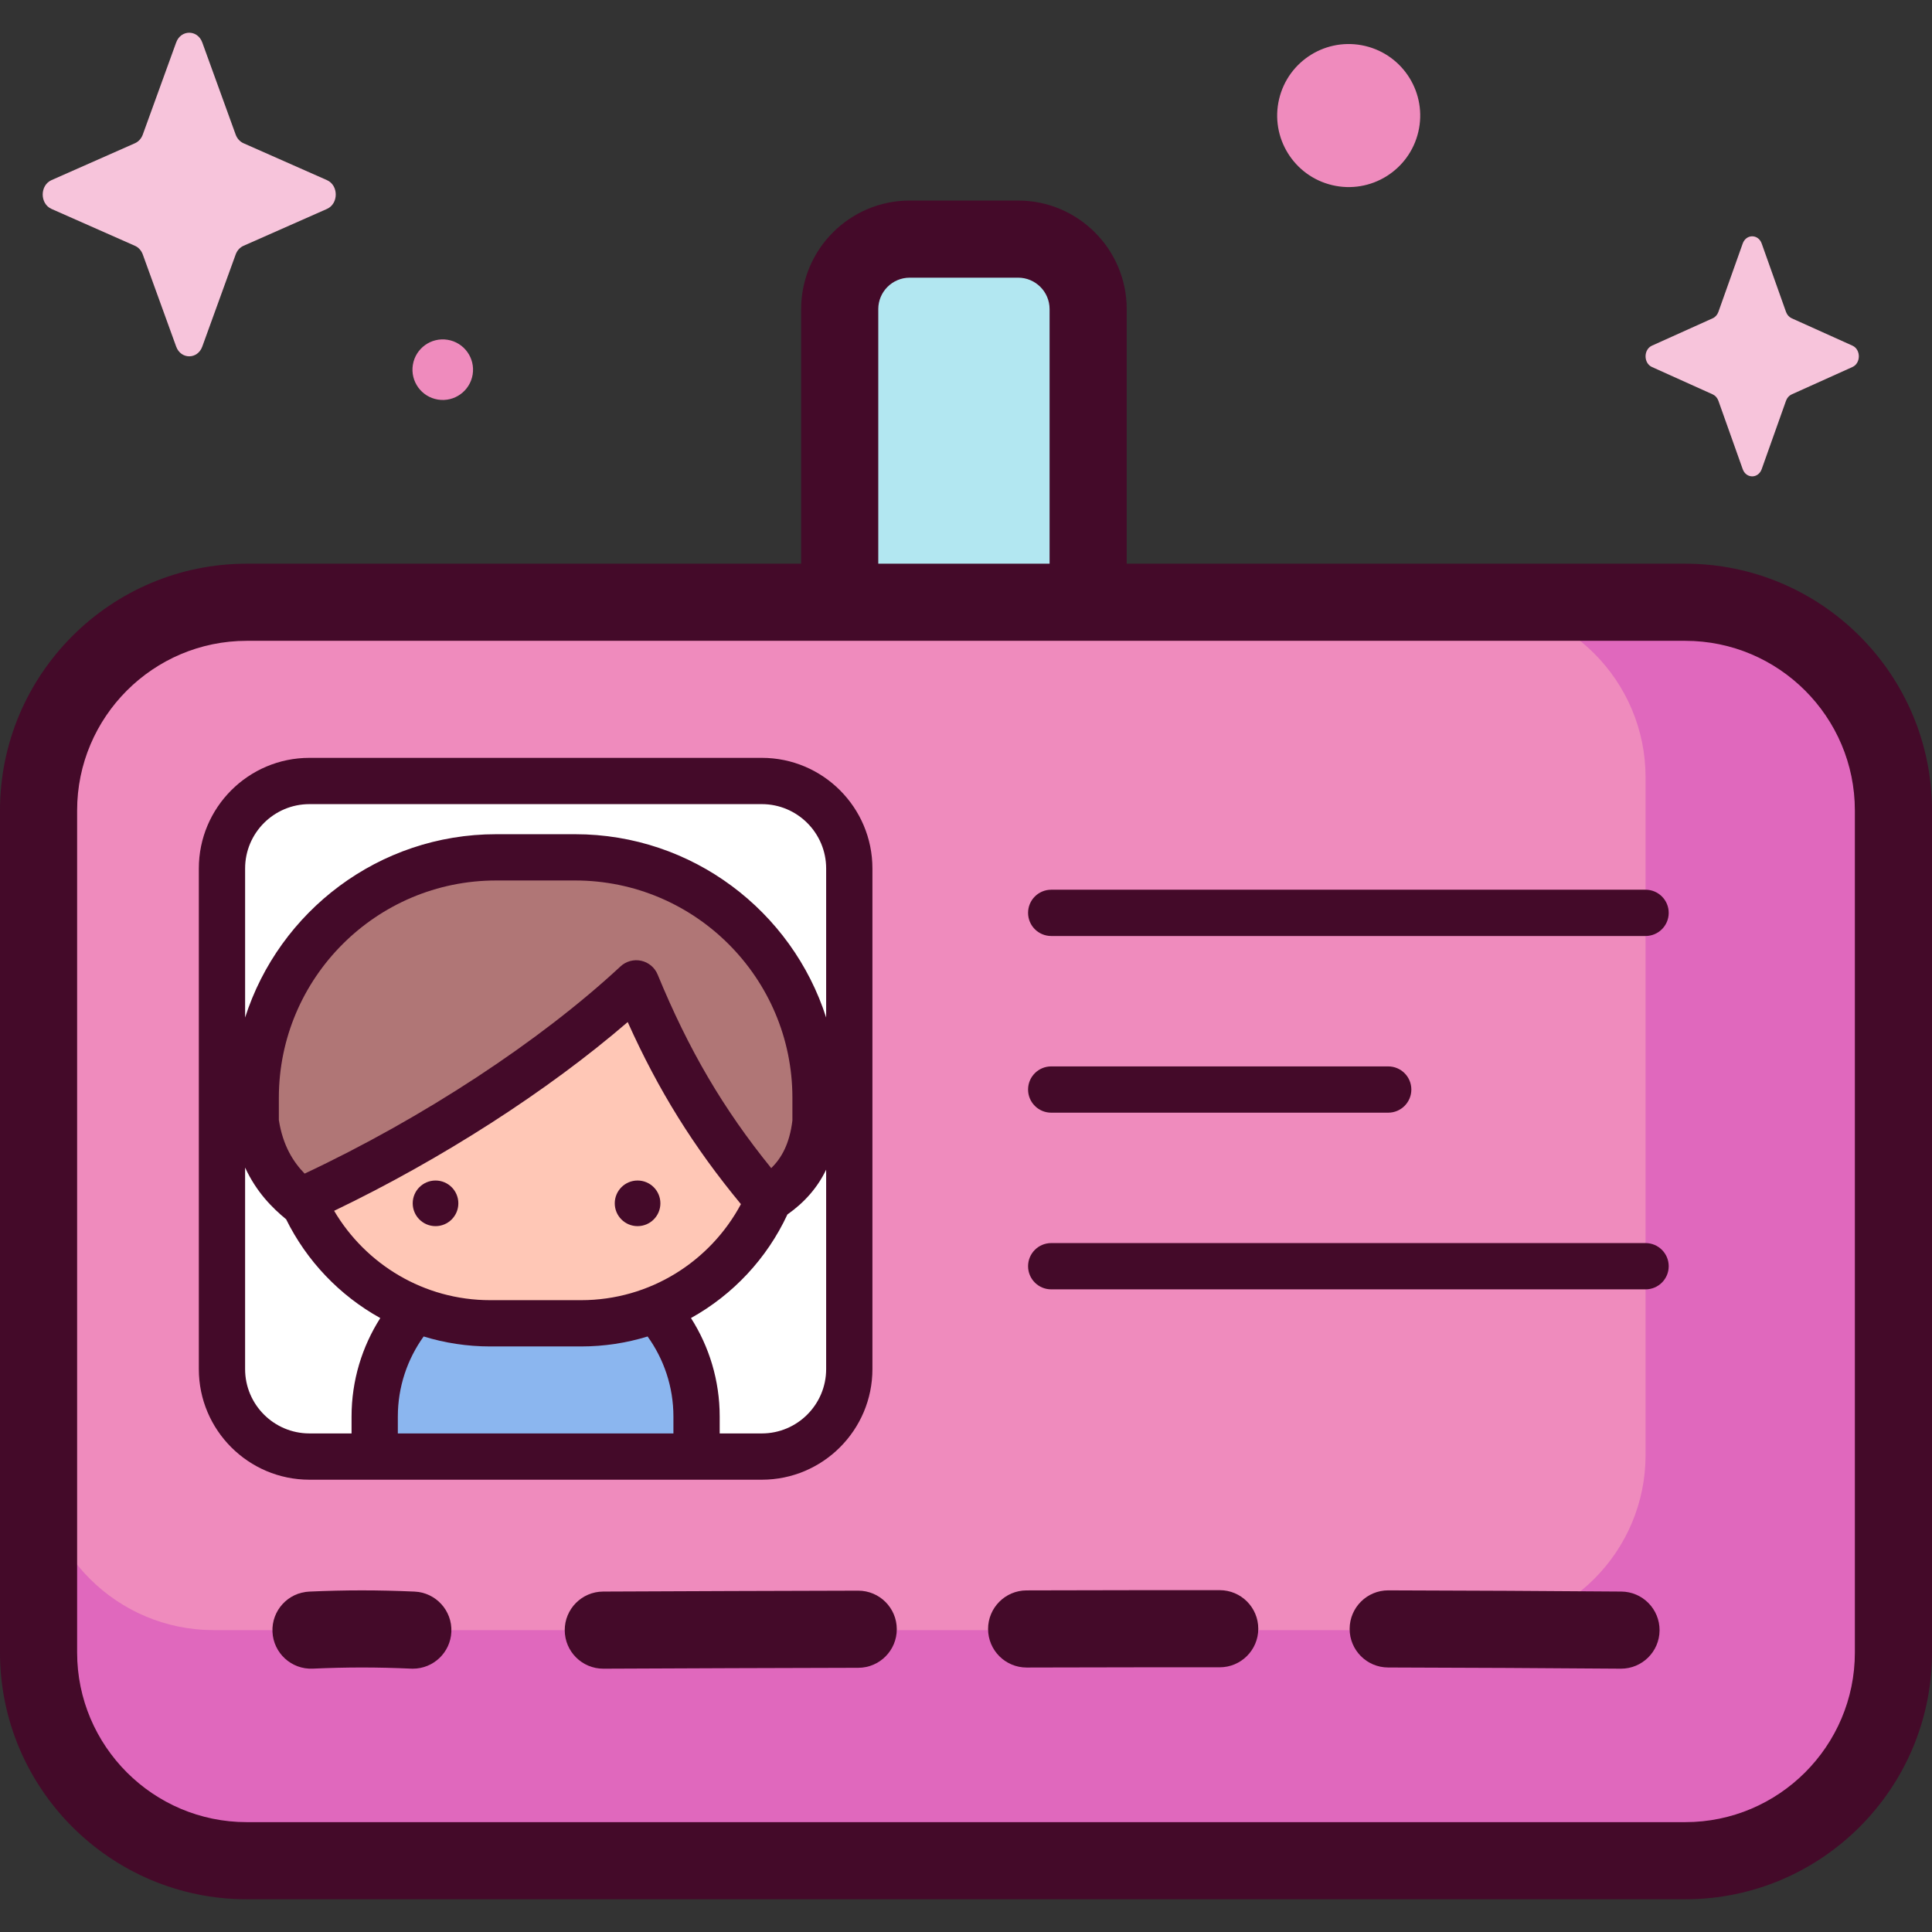 <?xml version="1.0"?>
<svg xmlns="http://www.w3.org/2000/svg" xmlns:xlink="http://www.w3.org/1999/xlink" xmlns:svgjs="http://svgjs.com/svgjs" version="1.1" width="512" height="512" x="0" y="0" viewBox="0 0 512 512" style="enable-background:new 0 0 512 512" xml:space="preserve" class=""><rect x="0" y="0" width="512" height="512" fill="#333333" stroke="none"/><g><g xmlns="http://www.w3.org/2000/svg"><g><path d="m269.817 183.042h-28.733c-10.247 0-18.554-8.307-18.554-18.554v-82.566c0-10.247 8.307-18.554 18.554-18.554h28.733c10.247 0 18.554 8.307 18.554 18.554v82.566c0 10.248-8.306 18.554-18.554 18.554z" fill="#b2e7f1" data-original="#b2e7f1" style=""/><path d="m446.602 493.107h-381.204c-30.474 0-55.178-24.704-55.178-55.178v-223.146c0-30.474 24.704-55.178 55.178-55.178h381.203c30.474 0 55.178 24.704 55.178 55.178v223.146c.001 30.474-24.703 55.178-55.177 55.178z" fill="#ef8bbd" data-original="#ffe266" style="" class=""/><path d="m446.602 159.605h-56.925c25.635 0 46.416 20.781 46.416 46.416v179.562c0 25.635-20.781 46.416-46.416 46.416h-333.041c-25.635 0-46.416-20.78-46.416-46.416v52.346c0 30.474 24.704 55.177 55.178 55.177h381.203c30.474 0 55.178-24.704 55.178-55.177v-223.146c.001-30.474-24.703-55.178-55.177-55.178z" fill="#e068bd" data-original="#efaa66" style="" class=""/><path d="m201.891 386.006h-119.889c-12.801 0-23.179-10.378-23.179-23.179v-132.677c0-12.801 10.377-23.179 23.179-23.179h119.889c12.801 0 23.179 10.378 23.179 23.179v132.678c0 12.8-10.378 23.178-23.179 23.178z" fill="#ffffff" data-original="#ffffff" style=""/><path d="m184.594 386.935v-11.53c0-23.554-19.094-42.648-42.648-42.648-23.554 0-42.648 19.094-42.648 42.648v11.53z" fill="#8bb6ef" data-original="#8bb6ef" style=""/><path d="m154.227 348.921h-24.07c-29.91 0-54.158-24.247-54.158-54.158 0-29.911 24.247-54.158 54.158-54.158h24.07c29.91 0 54.158 24.247 54.158 54.158 0 29.91-24.248 54.158-54.158 54.158z" fill="#ffc7b6" data-original="#ffc7b6" style=""/><path d="m203.411 317.985c6.467-4.004 12.633-11.954 12.716-20.704v-6.354c0-35.191-28.528-63.719-63.719-63.719h-20.922c-35.191 0-63.719 28.528-63.719 63.719v6.354c.449 11.157 7.122 17.111 11.844 21.012 28.083-12.788 63.007-33.533 89.003-57.691 9.19 22.32 19.693 39.651 34.797 57.383z" fill="#b07676" data-original="#b07676" style=""/></g><g fill="#440a29"><path d="m446.602 149.385h-148.01v-67.463c0-15.866-12.908-28.774-28.774-28.774h-28.733c-15.866 0-28.774 12.908-28.774 28.774v67.463h-146.913c-36.061 0-65.398 29.337-65.398 65.398v223.146c0 36.061 29.337 65.398 65.398 65.398h381.203c36.061 0 65.398-29.338 65.398-65.398v-223.146c.001-36.061-29.337-65.398-65.397-65.398zm-213.851-67.463c0-4.595 3.739-8.334 8.334-8.334h28.733c4.595 0 8.334 3.739 8.334 8.334v67.463h-45.4v-67.463zm258.809 356.007c0 24.79-20.169 44.958-44.958 44.958h-381.204c-24.79 0-44.958-20.169-44.958-44.958v-223.146c0-24.79 20.168-44.958 44.958-44.958h381.203c24.79 0 44.958 20.169 44.958 44.958v223.146z" fill="#440a29" data-original="#440a29" style="" class=""/><path d="m115.42 324.94c3.339 0 6.046-2.707 6.046-6.046s-2.707-6.045-6.046-6.045-6.046 2.707-6.046 6.045c0 3.339 2.707 6.046 6.046 6.046z" fill="#440a29" data-original="#440a29" style="" class=""/><path d="m168.964 324.94c3.339 0 6.046-2.707 6.046-6.046s-2.707-6.045-6.046-6.045-6.046 2.707-6.046 6.045c-.001 3.339 2.706 6.046 6.046 6.046z" fill="#440a29" data-original="#440a29" style="" class=""/><path d="m201.891 392.138c16.162 0 29.31-13.148 29.31-29.311v-132.677c0-16.163-13.148-29.311-29.31-29.311h-119.889c-16.162 0-29.31 13.148-29.31 29.311v132.677c0 16.163 13.148 29.311 29.31 29.311zm8.104-95.208c-.747 6.229-2.915 9.999-5.608 12.637-12.75-15.735-21.9-31.375-30.104-51.3-.765-1.859-2.393-3.225-4.357-3.656-1.964-.428-4.014.13-5.487 1.498-21.381 19.871-52.439 40.218-83.71 54.91-3.014-3.103-5.757-7.375-6.831-14.198v-5.895c0-31.754 25.834-57.588 57.588-57.588h20.922c31.753 0 57.587 25.834 57.587 57.588zm-43.647-26.076c8.164 18.164 17.464 33.091 30.005 48.257-8.094 15.129-24.047 25.448-42.37 25.448h-24.071c-17.599 0-33.005-9.523-41.366-23.682 28.484-13.667 56.651-31.787 77.802-50.023zm-54.077 83.325c5.583 1.712 11.504 2.644 17.64 2.644h24.071c6.136 0 12.058-.927 17.64-2.64 4.297 5.985 6.841 13.307 6.841 21.222v4.469h-73.033v-4.469c0-7.915 2.544-15.241 6.841-21.226zm89.62 25.695h-11.165v-4.469c0-9.602-2.798-18.558-7.612-26.112 11.158-6.191 20.155-15.818 25.556-27.445 4.609-3.251 7.994-7.151 10.267-11.87v52.85c.001 9.399-7.647 17.046-17.046 17.046zm-119.889-166.771h119.89c9.399 0 17.046 7.647 17.046 17.047v39.509c-9.019-28.147-35.428-48.584-66.53-48.584h-20.922c-31.102 0-57.511 20.437-66.53 48.584v-39.509c-.001-9.4 7.646-17.047 17.046-17.047zm-17.047 149.724v-53.413c3.031 6.586 7.321 10.773 10.749 13.605.034.028.074.047.108.075 5.457 11.071 14.205 20.24 24.968 26.207-4.811 7.553-7.614 16.503-7.614 26.103v4.469h-11.164c-9.4.001-17.047-7.646-17.047-17.046z" fill="#440a29" data-original="#440a29" style="" class=""/><path d="m429.664 421.779c-19.591-.157-39.788-.26-61.748-.318-.009 0-.018 0-.028 0-5.631 0-10.204 4.558-10.219 10.193-.015 5.645 4.549 10.232 10.193 10.247 21.922.058 42.084.162 61.638.318h.084c5.606 0 10.173-4.522 10.218-10.138.045-5.644-4.494-10.256-10.138-10.302z" fill="#440a29" data-original="#440a29" style="" class=""/><path d="m323.242 421.411c-19.016-.012-27.227.007-43.482.044l-7.712.018c-5.644.013-10.21 4.599-10.197 10.243.013 5.637 4.586 10.197 10.22 10.197h.023l7.714-.018c16.233-.037 24.441-.051 43.42-.044h.007c5.641 0 10.216-4.571 10.22-10.213.004-5.645-4.569-10.223-10.213-10.227z" fill="#440a29" data-original="#440a29" style="" class=""/><path d="m227.438 421.543c-.008 0-.016 0-.024 0-21.999.051-44.736.131-67.58.237-5.645.026-10.199 4.623-10.173 10.268.026 5.628 4.597 10.172 10.219 10.172h.048c22.829-.107 45.549-.186 67.532-.237 5.644-.013 10.21-4.599 10.197-10.244-.012-5.636-4.585-10.196-10.219-10.196z" fill="#440a29" data-original="#440a29" style="" class=""/><path d="m109.864 421.789c-9.623-.43-18.227-.432-27.902 0-5.639.251-10.006 5.027-9.754 10.666s5.047 10.009 10.666 9.754c9.163-.409 16.961-.409 26.073 0 .156.007.311.01.467.01 5.433 0 9.956-4.28 10.202-9.762.252-5.638-4.114-10.414-9.752-10.668z" fill="#440a29" data-original="#440a29" style="" class=""/><path d="m436.093 235.785h-157.512c-3.386 0-6.132 2.746-6.132 6.132s2.746 6.132 6.132 6.132h157.512c3.386 0 6.132-2.746 6.132-6.132s-2.746-6.132-6.132-6.132z" fill="#440a29" data-original="#440a29" style="" class=""/><path d="m436.093 329.428h-157.512c-3.386 0-6.132 2.746-6.132 6.132s2.746 6.132 6.132 6.132h157.512c3.386 0 6.132-2.746 6.132-6.132s-2.746-6.132-6.132-6.132z" fill="#440a29" data-original="#440a29" style="" class=""/><path d="m278.581 294.871h89.308c3.386 0 6.132-2.746 6.132-6.132s-2.746-6.132-6.132-6.132h-89.308c-3.386 0-6.132 2.746-6.132 6.132s2.746 6.132 6.132 6.132z" fill="#440a29" data-original="#440a29" style="" class=""/></g><g><ellipse cx="357.337" cy="30.527" fill="#ef8bbd" rx="18.955" ry="18.955" transform="matrix(.23 -.973 .973 .23 245.527 371.291)" data-original="#ffe266" style="" class=""/><ellipse cx="117.365" cy="97.976" fill="#ef8bbd" rx="8.027" ry="8.027" transform="matrix(.16 -.987 .987 .16 1.854 198.132)" data-original="#ffe266" style="" class=""/><g fill="#fef2a8"><path d="m466.87 64.542 6.439 18.106c.276.775.821 1.389 1.51 1.7l16.087 7.248c2.272 1.024 2.272 4.645 0 5.669l-16.087 7.248c-.689.31-1.235.925-1.51 1.7l-6.439 18.106c-.91 2.558-4.127 2.558-5.037 0l-6.439-18.106c-.276-.775-.821-1.389-1.51-1.7l-16.087-7.248c-2.273-1.024-2.273-4.645 0-5.669l16.087-7.248c.689-.31 1.235-.925 1.51-1.7l6.439-18.106c.91-2.558 4.127-2.558 5.037 0z" fill="#f7c4db" data-original="#fef2a8" style="" class=""/><path d="m53.607 11.259 8.848 24.409c.379 1.045 1.129 1.873 2.075 2.292l22.105 9.771c3.123 1.38 3.123 6.262 0 7.642l-22.105 9.77c-.946.418-1.696 1.247-2.075 2.292l-8.848 24.409c-1.25 3.448-5.671 3.448-6.921 0l-8.848-24.409c-.379-1.045-1.129-1.873-2.075-2.292l-22.104-9.771c-3.123-1.38-3.123-6.262 0-7.642l22.104-9.771c.946-.418 1.696-1.247 2.075-2.292l8.848-24.409c1.25-3.447 5.671-3.447 6.921.001z" fill="#f7c4db" data-original="#fef2a8" style="" class=""/></g></g></g></g></svg>
